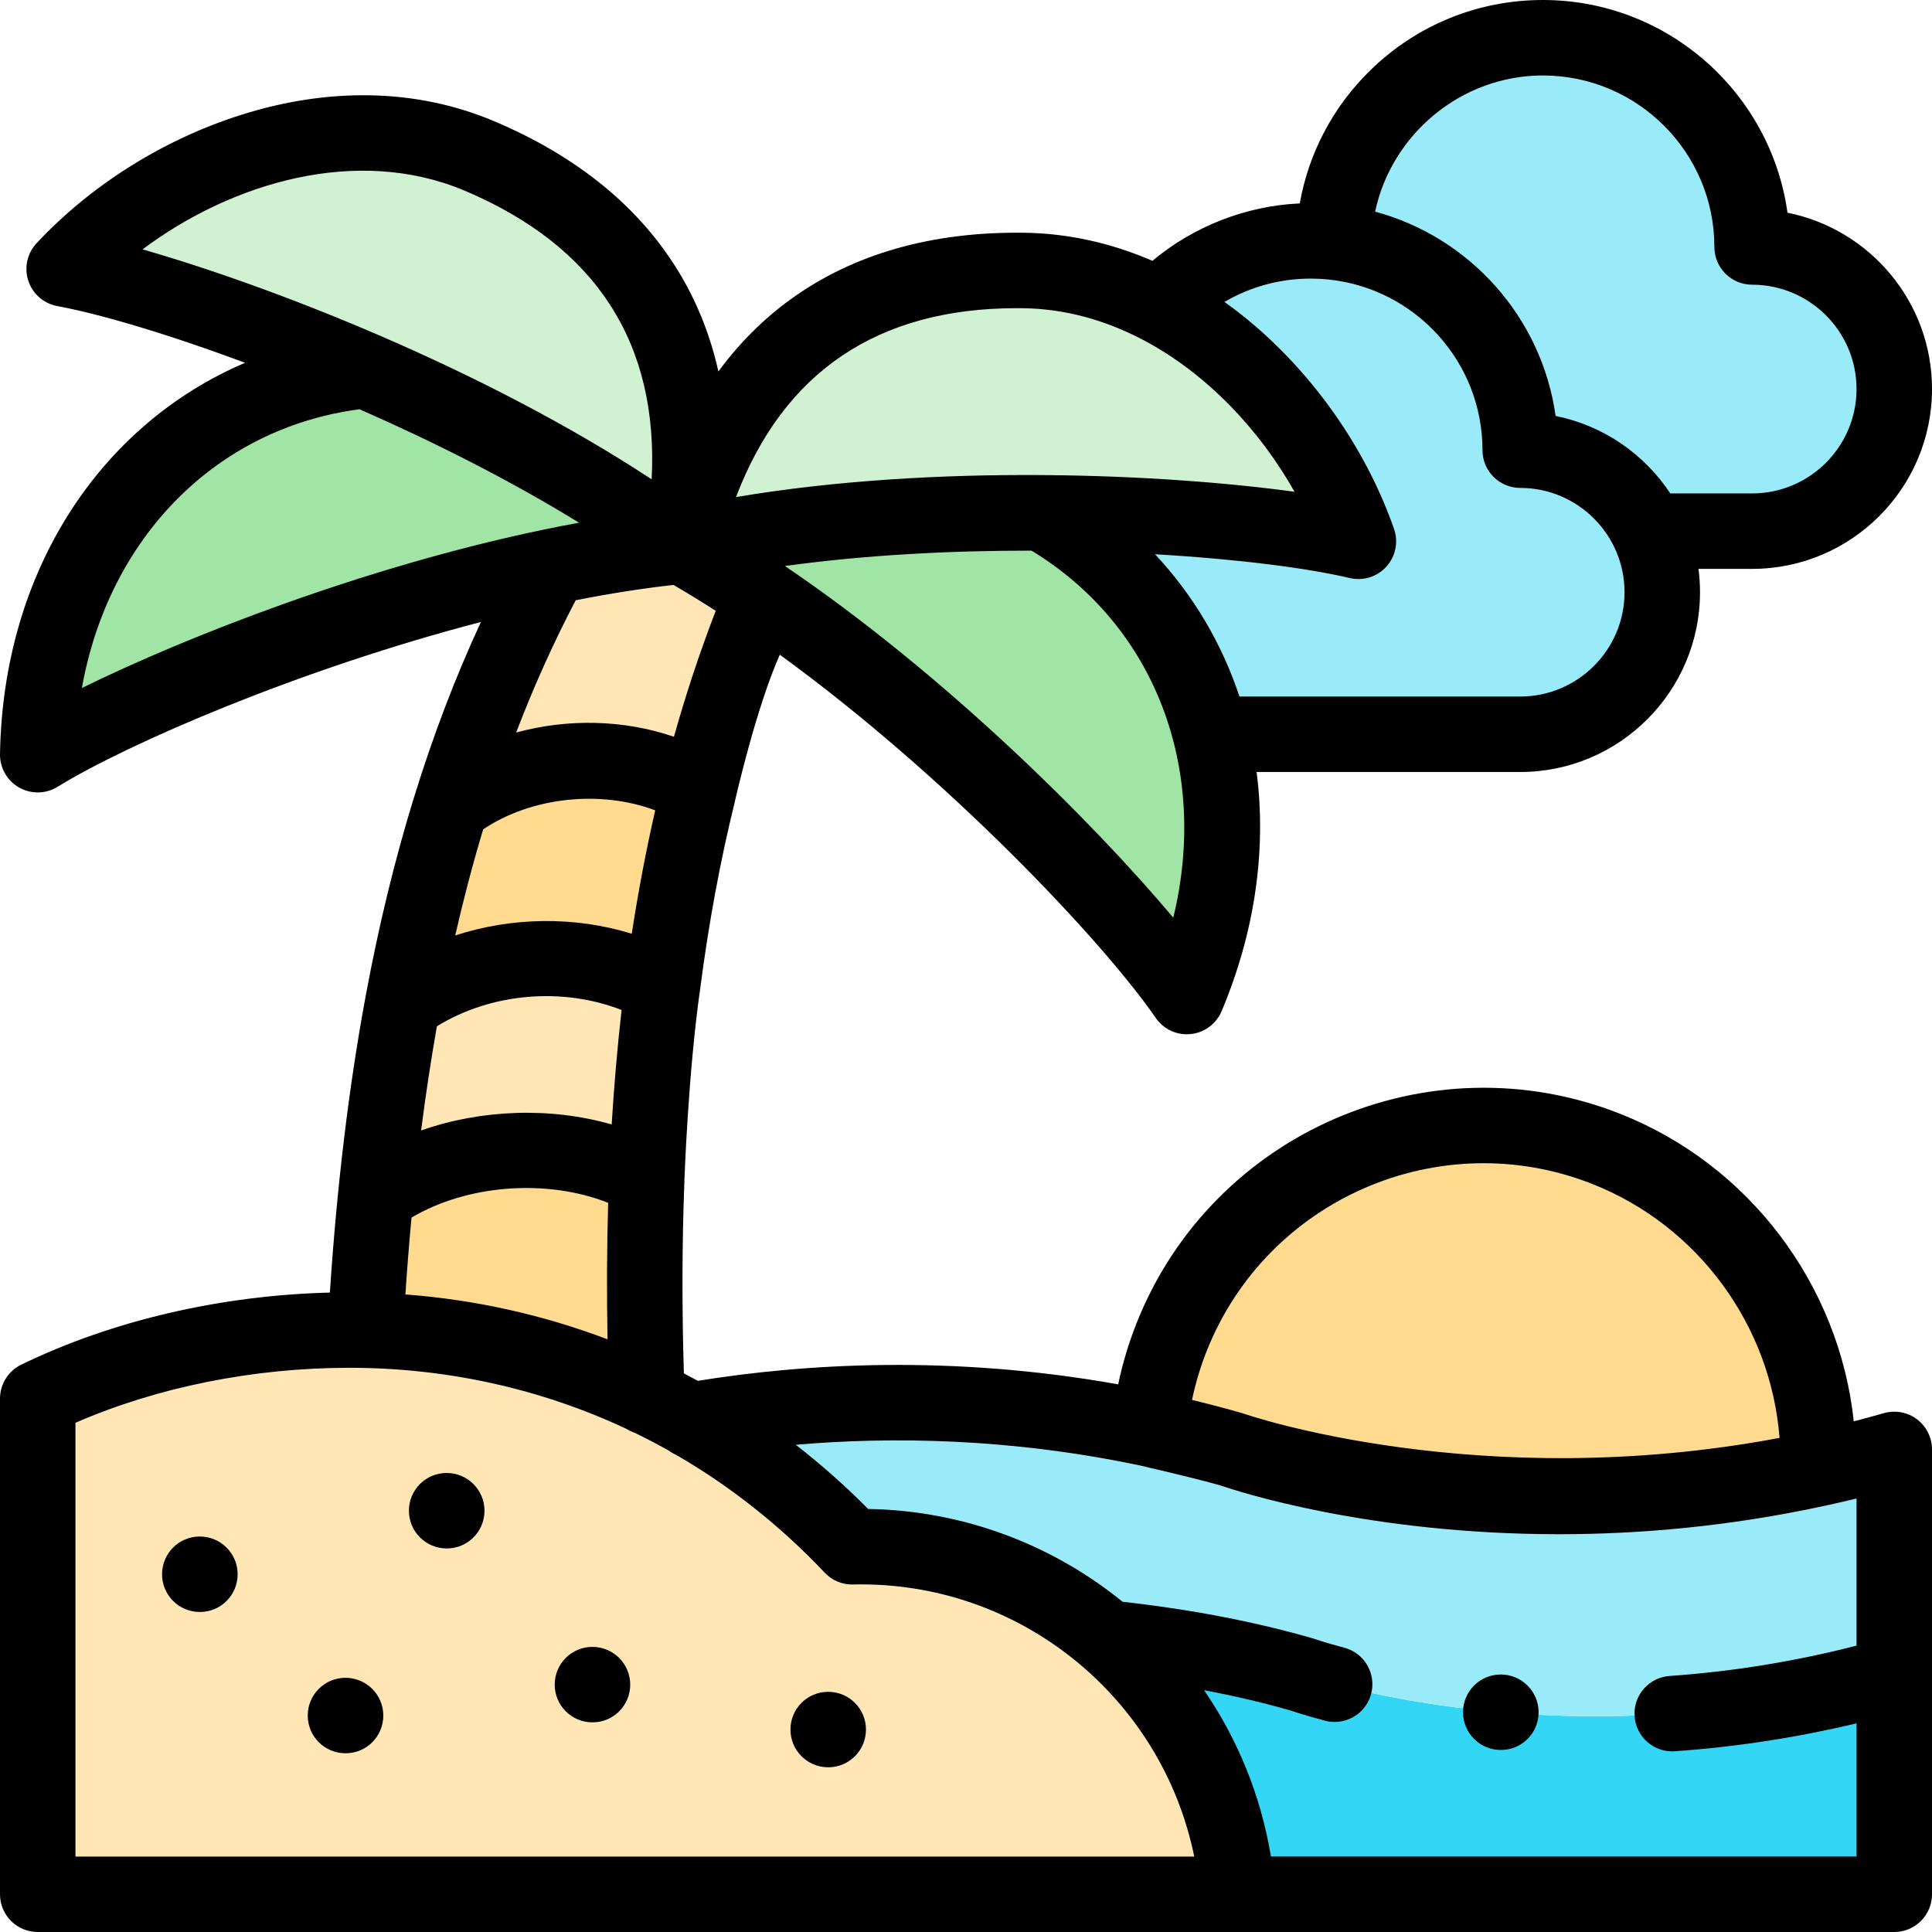 <svg id="Capa_1" enable-background="new 0 0 512 512" height="512" viewBox="0 0 512 512" width="512" xmlns="http://www.w3.org/2000/svg"><g clip-rule="evenodd" fill-rule="evenodd"><path d="m96.824 352.532c26.532.595 51.816 6.831 74.606 17.716-.737-19.899-.737-39.146 0-57.684-20.976-11.65-52.185-9.978-71.857 4.394-1.162 11.537-2.069 23.385-2.749 35.574z" fill="#ffda8f"/><path d="m99.573 316.958c19.672-14.371 50.881-16.044 71.857-4.394.709-17.574 2.069-34.525 4.167-50.824-20.976-11.65-49.237-10.063-68.909 4.309-3.004 16.27-5.357 33.221-7.115 50.909z" fill="#ffe6b4"/><path d="m175.597 261.74c2.324-18.283 5.556-35.773 9.694-52.44-19.389-11.622-47.621-9.949-65.819 4.365-5.187 16.639-9.411 34.072-12.784 52.383 19.672-14.371 47.933-15.958 68.909-4.308z" fill="#ffda8f"/><path d="m185.291 209.3c4.45-18.028 10.006-35.149 16.696-51.306-7.086-4.762-14.23-9.241-21.344-13.266-11.31 1.134-22.96 3.005-34.667 5.442-10.743 19.842-19.502 40.931-26.503 63.495 18.197-14.314 46.43-15.987 65.818-4.365z" fill="#ffe6b4"/><path d="m10 200.003c21.628-13.351 79.284-38.04 135.975-49.832 11.707-2.438 23.357-4.309 34.667-5.442-24.718-18.255-55.189-34.157-83.762-46.544-52.95 5.385-86.029 49.86-86.88 101.818z" fill="#a0e5a5"/><path d="m96.881 98.184c28.573 12.387 59.045 28.289 83.762 46.544 10.063-55.501-15.449-87.277-53.602-103.406-38.919-16.44-84.726 2.863-110.039 29.962 16.185 2.976 46.771 12.557 79.879 26.9z" fill="#d0f2d2"/><path d="m276.055 135.884c36.056.227 67.917 3.77 83.932 7.568-8.532-24.377-27.666-49.294-52.752-62.389-10.942-5.726-23.017-9.184-35.858-9.382-41.442-.595-77.583 18.198-90.735 73.047 29.962-6.746 64.261-9.042 95.413-8.844z" fill="#d0f2d2"/><path d="m314.52 264.093c9.694-23.017 11.877-47.423 6.406-69.504-5.924-23.896-20.806-45.042-44.872-58.704-31.152-.198-65.451 2.098-95.412 8.844 7.115 4.025 14.258 8.504 21.344 13.266 50.287 33.958 97.284 83.931 112.534 106.098z" fill="#a0e5a5"/><path d="m402.875 194.589c20.778 0 37.643-16.837 37.643-37.643 0-5.783-1.304-11.282-3.657-16.186-6.066-12.699-18.992-21.458-33.987-21.458 0-28.601-21.628-52.128-49.435-55.133-1.984-.227-3.997-.34-6.038-.34-15.789 0-30.075 6.633-40.166 17.234 25.086 13.096 44.22 38.012 52.752 62.389-16.015-3.798-47.876-7.342-83.932-7.568 24.066 13.663 38.947 34.809 44.872 58.704h81.948z" fill="#99ebfa"/><path d="m464.329 140.76c20.806 0 37.672-16.866 37.672-37.672 0-20.778-16.866-37.643-37.672-37.643 0-30.614-24.831-55.445-55.445-55.445-30.188 0-54.764 24.122-55.445 54.169 27.807 3.005 49.435 26.532 49.435 55.133 14.995 0 27.921 8.759 33.987 21.458z" fill="#99ebfa"/><path d="m327.985 502h174.015v-58.251c-86.653 24.916-157.008 0-157.008 0-17.518-5.046-35.801-8.05-51.533-9.638 19.304 16.611 32.315 40.507 34.526 67.889z" fill="#33d6f5"/><path d="m344.992 443.749s70.355 24.916 157.008 0v-59.64c-6.831 1.984-13.549 3.657-20.182 5.102-87.39 18.992-155.392-5.102-155.392-5.102-7.37-2.126-14.655-3.912-21.798-5.414-50.087-10.63-93.627-7.143-121.491-2.324 15.874 9.042 30.245 20.352 42.689 33.533 25.596-.595 49.435 8.56 67.633 24.207 15.732 1.588 34.016 4.593 51.533 9.638z" fill="#99ebfa"/><path d="m10 502h317.984c-2.211-27.382-15.222-51.278-34.525-67.888-18.198-15.647-42.037-24.803-67.633-24.207-12.444-13.181-26.815-24.491-42.689-33.533-3.798-2.183-7.71-4.224-11.707-6.123-22.677-10.828-47.933-17.121-74.606-17.716-1.417-.057-2.835-.057-4.252-.057-28.714 0-58.364 6.406-82.572 18.17v131.354z" fill="#ffe6b4"/><path d="m326.426 384.11s68.002 24.094 155.392 5.102c.879-36.141-20.522-70.638-56.097-84.726-45.609-18.028-97.198 4.309-115.254 49.917-3.146 7.965-5.074 16.129-5.839 24.292 7.143 1.503 14.428 3.289 21.798 5.415z" fill="#ffda8f"/></g><path d="m512 443.966v-59.856c0-3.141-1.477-6.1-3.985-7.989s-5.761-2.489-8.78-1.621c-2.668.768-5.322 1.487-7.962 2.169-3.86-36.085-27.544-67.887-61.875-81.483-50.651-20.024-108.178 4.89-128.23 55.543-2.079 5.261-3.689 10.659-4.837 16.136-44.621-7.965-83.716-5.395-111.385-.933-1.23-.669-2.468-1.326-3.715-1.969-.522-17.357-.491-34.026.111-50.04.02-1.205 1.035-29.923 4.259-52.216 2.225-17.114 5.237-33.384 9.044-48.86.326-1.473 5.732-25.223 12.009-39.345 44.443 32.277 85.625 75.913 99.631 96.26 1.878 2.728 4.968 4.33 8.235 4.33.34 0 .681-.017 1.023-.052 3.636-.374 6.778-2.701 8.196-6.07 8.996-21.385 11.892-43.142 9.273-63.382h69.863c26.271 0 47.644-21.373 47.644-47.643 0-2.096-.14-4.16-.404-6.186h14.214c26.286 0 47.672-21.386 47.672-47.672 0-23.065-16.485-42.355-38.299-46.718-4.432-31.806-31.811-56.369-64.818-56.369-17.218 0-33.477 6.63-45.781 18.669-9.859 9.645-16.292 21.902-18.655 35.236-14.304.657-28.087 6.062-39.046 15.214-10.923-4.727-22.326-7.268-33.88-7.438-24.468-.343-45.337 5.581-61.983 17.63-7.267 5.26-13.654 11.656-19.158 19.13-2.026-9.06-5.294-17.489-9.826-25.233-10.384-17.742-27.078-31.569-49.622-41.099-20.248-8.553-43.425-9.13-67.027-1.669-20.529 6.49-39.782 18.57-54.211 34.017-2.495 2.67-3.334 6.489-2.188 9.959 1.145 3.471 4.092 6.04 7.686 6.702 11.12 2.047 29.028 7.302 49.746 15.026-38.656 16.502-64.149 55.541-64.938 103.695-.06 3.653 1.878 7.048 5.054 8.855 1.535.873 3.241 1.308 4.945 1.308 1.822 0 3.643-.498 5.249-1.488 18.716-11.543 64.532-31.277 112.191-43.679-13.576 29.362-23.652 61.983-30.544 99.18-.029.143-.056.286-.079.429-4.43 24.011-7.531 49.933-9.399 78.102-28.913.717-57.77 7.432-81.789 19.104-3.443 1.674-5.629 5.167-5.629 8.995v131.355c0 5.523 4.478 10 10 10h317.984 174.016c5.522 0 10-4.477 10-10v-58.031c0-.001 0-.002 0-.003zm-192.235-85.882c15.994-40.397 61.875-60.27 102.274-44.301 28.101 11.129 47.259 37.554 49.558 67.271-79.526 14.986-141.156-6.134-141.829-6.37-.19-.068-.383-.13-.577-.186-4.472-1.286-8.901-2.445-13.294-3.51.916-4.376 2.205-8.694 3.868-12.904zm-8.831-114.89c-21.339-25.395-60.631-64.556-102.927-93.198 21.382-2.943 44.029-4.099 65.362-4.074 32.886 19.975 47.09 58.056 37.565 97.272zm97.95-223.194c25.058 0 45.444 20.386 45.444 45.445 0 5.523 4.478 10 10 10 15.259 0 27.672 12.401 27.672 27.643 0 15.258-12.413 27.672-27.672 27.672h-21.68c-6.883-10.42-17.739-17.996-30.401-20.532-3.641-26.152-22.794-47.396-47.83-54.142 4.371-20.52 22.805-36.086 44.467-36.086zm-61.482 53.829c1.562 0 3.106.08 4.629.234.106.015.212.028.32.04 22.754 2.474 40.524 21.797 40.524 45.198 0 5.523 4.478 10 10 10 15.243 0 27.644 12.401 27.644 27.644 0 15.242-12.4 27.643-27.644 27.643h-74.408c-4.641-13.997-12.178-26.817-22.374-37.707 22.078 1.28 40.587 3.69 51.585 6.301 3.555.845 7.289-.319 9.737-3.034 2.447-2.715 3.219-6.55 2.011-10-6.983-19.947-19.73-38.76-35.894-52.974-2.939-2.585-5.957-4.96-9.03-7.164 6.866-4.026 14.694-6.181 22.9-6.181zm-77.933 7.838c.584 0 1.172.004 1.762.013 11.052.163 21.53 3.15 31.103 8.088.231.13.464.253.702.363 16.847 8.899 30.824 23.858 40.03 40.189-17.323-2.373-40.859-4.233-66.631-4.423-.147-.005-.294-.006-.441-.005-26.081-.173-54.428 1.37-80.94 5.831 12.648-33.242 37.613-50.056 74.415-50.056zm-146.322-31.134c34.783 14.704 51.399 40.392 49.548 76.489-22.35-14.684-47.532-27.463-71.368-37.79-.323-.161-.655-.302-.996-.428-23.586-10.167-45.796-17.92-62.556-22.718 23.693-17.74 56.916-27.575 85.372-15.553zm-27.871 57.921c19.54 8.575 39.805 18.76 58.192 30.067-3.103.566-6.21 1.176-9.318 1.821-.074.014-.147.03-.221.046-47.149 9.81-94.336 28.23-122.228 41.943 7.078-39.721 35.421-68.846 73.575-73.877zm83.203 46.559c3.726 2.163 7.463 4.458 11.199 6.86-4.141 10.724-7.839 21.836-11.08 33.373-13.275-4.55-28.144-4.862-41.813-1.121 4.696-12.269 9.952-23.921 15.784-35.057 8.778-1.727 17.468-3.113 25.91-4.055zm-50.435 64.774c12.778-8.599 31.142-10.491 45.594-5.04-2.416 10.561-4.487 21.459-6.215 32.704-15.042-4.67-31.751-4.451-46.785.453 2.216-9.712 4.682-19.071 7.406-28.117zm-12.262 52.191c14.36-8.854 33.25-10.454 48.948-4.319-1.119 9.854-1.995 19.958-2.628 30.333-16.142-4.644-34.555-4.018-50.502 1.591 1.213-9.491 2.605-18.691 4.182-27.605zm45.386 46.779c-.344 11.727-.395 23.786-.164 36.177-17.214-6.527-35.151-10.509-53.572-11.898.466-6.926 1.003-13.719 1.623-20.363 14.824-8.793 35.942-10.326 52.113-3.916zm-141.168 173.243v-114.951c21.645-9.425 47.159-14.573 72.571-14.573 25.914 0 50.833 5.59 73.482 16.2.674.431 1.404.777 2.174 1.038 3.021 1.468 6.003 3.021 8.937 4.668.639.476 1.332.877 2.068 1.19 14.333 8.311 27.569 18.756 39.325 31.201 1.945 2.059 4.658 3.214 7.506 3.13 44.075-1.035 81.824 29.894 90.424 72.099h-296.487zm316.815 0c-2.684-16.213-8.87-31.161-17.723-44.093 7.294 1.381 15.066 3.137 22.897 5.383.973.33 4.14 1.372 9.132 2.701.863.229 1.729.339 2.581.339 4.42 0 8.465-2.955 9.656-7.429 1.422-5.336-1.752-10.815-7.089-12.237-5.111-1.361-7.941-2.344-7.957-2.35-.183-.064-.366-.123-.552-.176-18.811-5.418-37.235-8.22-50.261-9.656-18.564-15.067-42.051-24.175-67.442-24.593-6.048-6.125-12.453-11.794-19.18-17.012 25.324-2.177 56.715-1.786 91.244 5.486.287.074 14.372 3.3 21.274 5.278 4.166 1.44 39.044 12.941 89.757 12.939 21.096-.001 44.937-2.002 70.438-7.536.211-.038.419-.086.626-.137 2.58-.565 5.172-1.154 7.785-1.793v38.99c-16.15 4.161-32.78 6.865-49.546 8.042-5.51.387-9.662 5.167-9.275 10.676.37 5.271 4.761 9.3 9.965 9.3.235 0 .473-.008.711-.025 16.256-1.141 32.393-3.639 48.146-7.404v35.307z"/><path d="m118.367 390.352c-5.522 0-10 4.477-10 10s4.478 10 10 10h.057c5.522 0 9.972-4.477 9.972-10s-4.507-10-10.029-10z"/><path d="m219.477 448.347c-5.522 0-10 4.477-10 10s4.478 10 10 10h.028c5.522 0 9.986-4.477 9.986-10s-4.492-10-10.014-10z"/><path d="m91.551 444.634c-5.522 0-10 4.477-10 10s4.478 10 10 10h.057c5.522 0 9.972-4.477 9.972-10s-4.506-10-10.029-10z"/><path d="m52.945 407.189c-5.522 0-10 4.477-10 10s4.478 10 10 10h.057c5.522 0 9.972-4.477 9.972-10s-4.507-10-10.029-10z"/><path d="m157.002 436.442c-5.522 0-10 4.477-10 10s4.478 10 10 10h.028c5.522 0 9.986-4.477 9.986-10s-4.491-10-10.014-10z"/><path d="m397.716 443.756c-5.522 0-10 4.477-10 10s4.478 10 10 10h.057c5.522 0 9.972-4.477 9.972-10s-4.506-10-10.029-10z"/></svg>